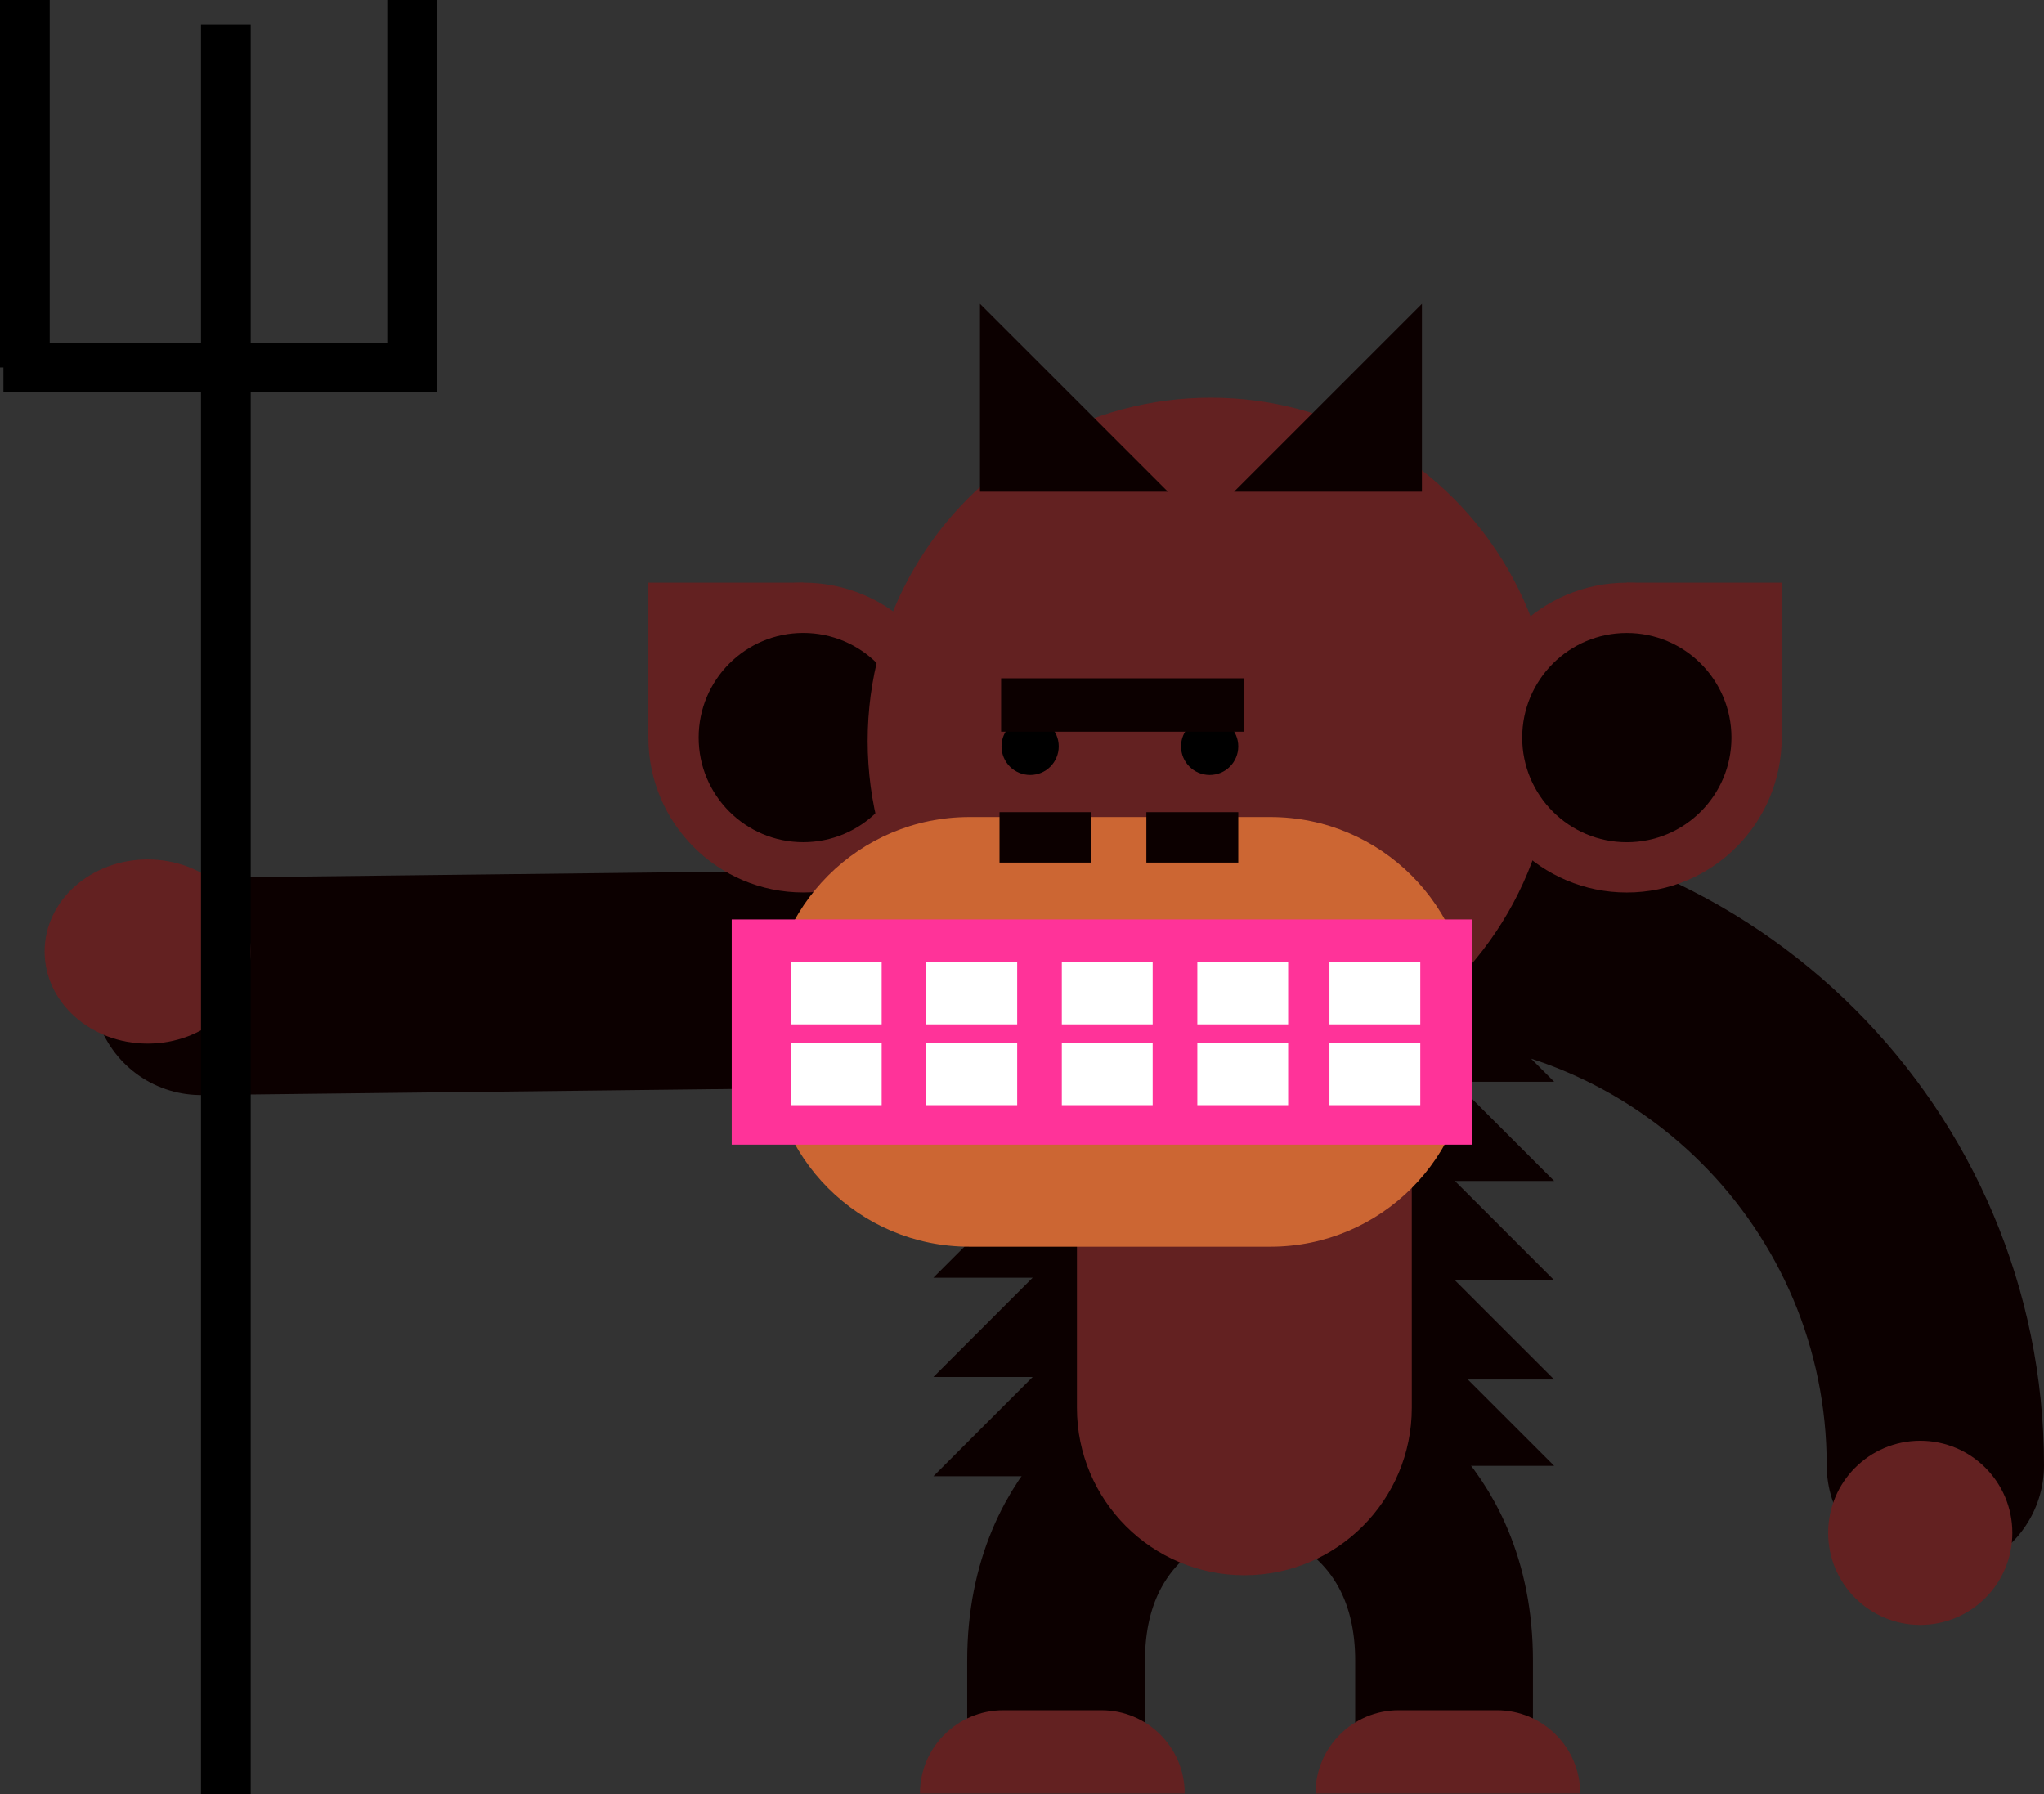 <?xml version="1.0" encoding="utf-8"?>
<!-- Generator: Adobe Illustrator 17.0.0, SVG Export Plug-In . SVG Version: 6.00 Build 0)  -->
<!DOCTYPE svg PUBLIC "-//W3C//DTD SVG 1.1//EN" "http://www.w3.org/Graphics/SVG/1.1/DTD/svg11.dtd">
<svg version="1.1" id="Слой_1" xmlns="http://www.w3.org/2000/svg" xmlns:xlink="http://www.w3.org/1999/xlink" x="0px" y="0px"
	 width="103.48px" height="90.819px" viewBox="0 0 103.48 90.819" enable-background="new 0 0 103.48 90.819" xml:space="preserve">
<rect x="0" y="0" width="103.48" height="90.819" fill="#333333" stroke="none"/>
<line fill="none" stroke="#0C0000" stroke-width="11" stroke-linecap="round" stroke-miterlimit="10" x1="10.176" y1="49.932" x2="51.743" y2="49.454"/>
<ellipse fill="#632121" cx="7.475" cy="48.167" rx="5.216" ry="4.661"/>
<path fill="none" stroke="#0C0000" stroke-width="9" stroke-miterlimit="10" d="M53.466,90.419c0,0,0-1.527,0-6.348
	c0-7.863,5.877-10.109,5.877-10.109"/>
<path fill="#632121" d="M46.574,90.791L46.574,90.791c0-2.33,1.889-4.219,4.22-4.219h4.963c2.33-0.002,4.219,1.887,4.219,4.219l0,0"
	/>
<path fill="none" stroke="#0C0000" stroke-width="9" stroke-miterlimit="10" d="M73.108,90.419c0,0,0-1.527,0-6.348
	c0-7.863-5.877-10.109-5.877-10.109"/>
<path fill="#632121" d="M80,90.791L80,90.791c0-2.33-1.889-4.219-4.22-4.219h-4.963c-2.33-0.002-4.219,1.887-4.219,4.219l0,0"/>
<polygon fill="#0C0000" points="78.682,54.758 69.169,54.758 69.169,45.245 "/>
<polygon fill="#0C0000" points="78.682,59.782 69.169,59.782 69.169,50.27 "/>
<polygon fill="#0C0000" points="78.682,64.807 69.169,64.807 69.169,55.295 "/>
<polygon fill="#0C0000" points="78.682,69.832 69.169,69.832 69.169,60.321 "/>
<polygon fill="#0C0000" points="78.682,74.202 69.169,74.202 69.169,64.688 "/>
<polygon fill="#0C0000" points="47.255,59.655 56.768,59.655 56.768,50.141 "/>
<polygon fill="#0C0000" points="47.255,64.678 56.768,64.678 56.768,55.167 "/>
<polygon fill="#0C0000" points="47.255,69.704 56.768,69.704 56.768,60.192 "/>
<polygon fill="#0C0000" points="47.255,74.729 56.768,74.729 56.768,65.217 "/>
<path fill="#632121" d="M54.521,71.264c0,4.682,3.794,8.475,8.476,8.477l0,0c4.681,0,8.476-3.795,8.477-8.477l-0.001-11.057
	c0-4.682-3.794-8.475-8.476-8.477l0,0c-4.681,0.002-8.476,3.795-8.476,8.477C54.521,60.207,54.521,71.264,54.521,71.264z"/>
<path fill="none" stroke="#0C0000" stroke-width="11" stroke-linecap="round" stroke-miterlimit="10" d="M97.98,74.18
	c-0.001-14.988-12.149-27.137-27.137-27.137"/>
<circle fill="#632121" cx="97.215" cy="77.594" r="4.662"/>
<rect x="32.825" y="29.495" fill="#632121" width="7.841" height="7.841"/>
<rect x="82.36" y="29.495" fill="#632121" width="7.841" height="7.841"/>
<circle fill="#632121" cx="40.667" cy="37.336" r="7.842"/>
<circle fill="#0C0000" cx="40.667" cy="37.336" r="5.297"/>
<circle fill="#632121" cx="61.299" cy="37.508" r="17.373"/>
<path fill="#CC6633" d="M74.425,52.999c0,5.582-4.527,10.109-10.109,10.109H49.077c-5.583,0-10.11-4.527-10.11-10.109v-1.531
	c0-5.584,4.527-10.109,10.11-10.109h15.238c5.582,0,10.109,4.525,10.109,10.109L74.425,52.999L74.425,52.999z"/>
<path d="M53.6,37.782c0,0.801-0.647,1.449-1.445,1.449c-0.804,0-1.452-0.648-1.452-1.449c0-0.797,0.648-1.445,1.452-1.445
	C52.952,36.336,53.6,36.985,53.6,37.782z"/>
<path d="M62.689,37.782c0,0.801-0.647,1.449-1.448,1.449c-0.799,0-1.45-0.648-1.45-1.449c0-0.797,0.651-1.445,1.45-1.445
	C62.042,36.336,62.689,36.985,62.689,37.782z"/>
<rect x="50.683" y="34.336" fill="#0C0000" width="12.286" height="2.703"/>
<rect x="50.602" y="41.112" fill="#0C0000" width="4.654" height="2.553"/>
<rect x="58.036" y="41.112" fill="#0C0000" width="4.653" height="2.553"/>
<rect x="37.044" y="46.543" fill="#FF3399" width="37.475" height="11.4"/>
<rect x="40.037" y="48.704" fill="#FFFFFF" width="4.598" height="3.15"/>
<rect x="46.897" y="48.704" fill="#FFFFFF" width="4.599" height="3.15"/>
<rect x="53.756" y="48.704" fill="#FFFFFF" width="4.599" height="3.15"/>
<rect x="60.616" y="48.704" fill="#FFFFFF" width="4.598" height="3.15"/>
<rect x="67.305" y="48.704" fill="#FFFFFF" width="4.599" height="3.15"/>
<rect x="40.037" y="52.793" fill="#FFFFFF" width="4.598" height="3.15"/>
<rect x="46.897" y="52.793" fill="#FFFFFF" width="4.599" height="3.15"/>
<rect x="53.756" y="52.793" fill="#FFFFFF" width="4.599" height="3.15"/>
<rect x="60.616" y="52.793" fill="#FFFFFF" width="4.598" height="3.15"/>
<rect x="67.305" y="52.793" fill="#FFFFFF" width="4.599" height="3.15"/>
<circle fill="#632121" cx="82.36" cy="37.338" r="7.842"/>
<circle fill="#0C0000" cx="82.36" cy="37.338" r="5.297"/>
<polygon fill="#0C0000" points="59.126,24.891 49.613,24.891 49.613,15.379 "/>
<polygon fill="#0C0000" points="62.475,24.891 71.987,24.891 71.987,15.379 "/>
<rect x="10.176" y="1.225" width="2.517" height="89.594"/>
<rect x="0" y="0" width="2.517" height="18.605"/>
<rect x="19.607" y="0" width="2.517" height="18.605"/>
<rect x="0.175" y="17.379" width="21.949" height="2.451"/>
</svg>
